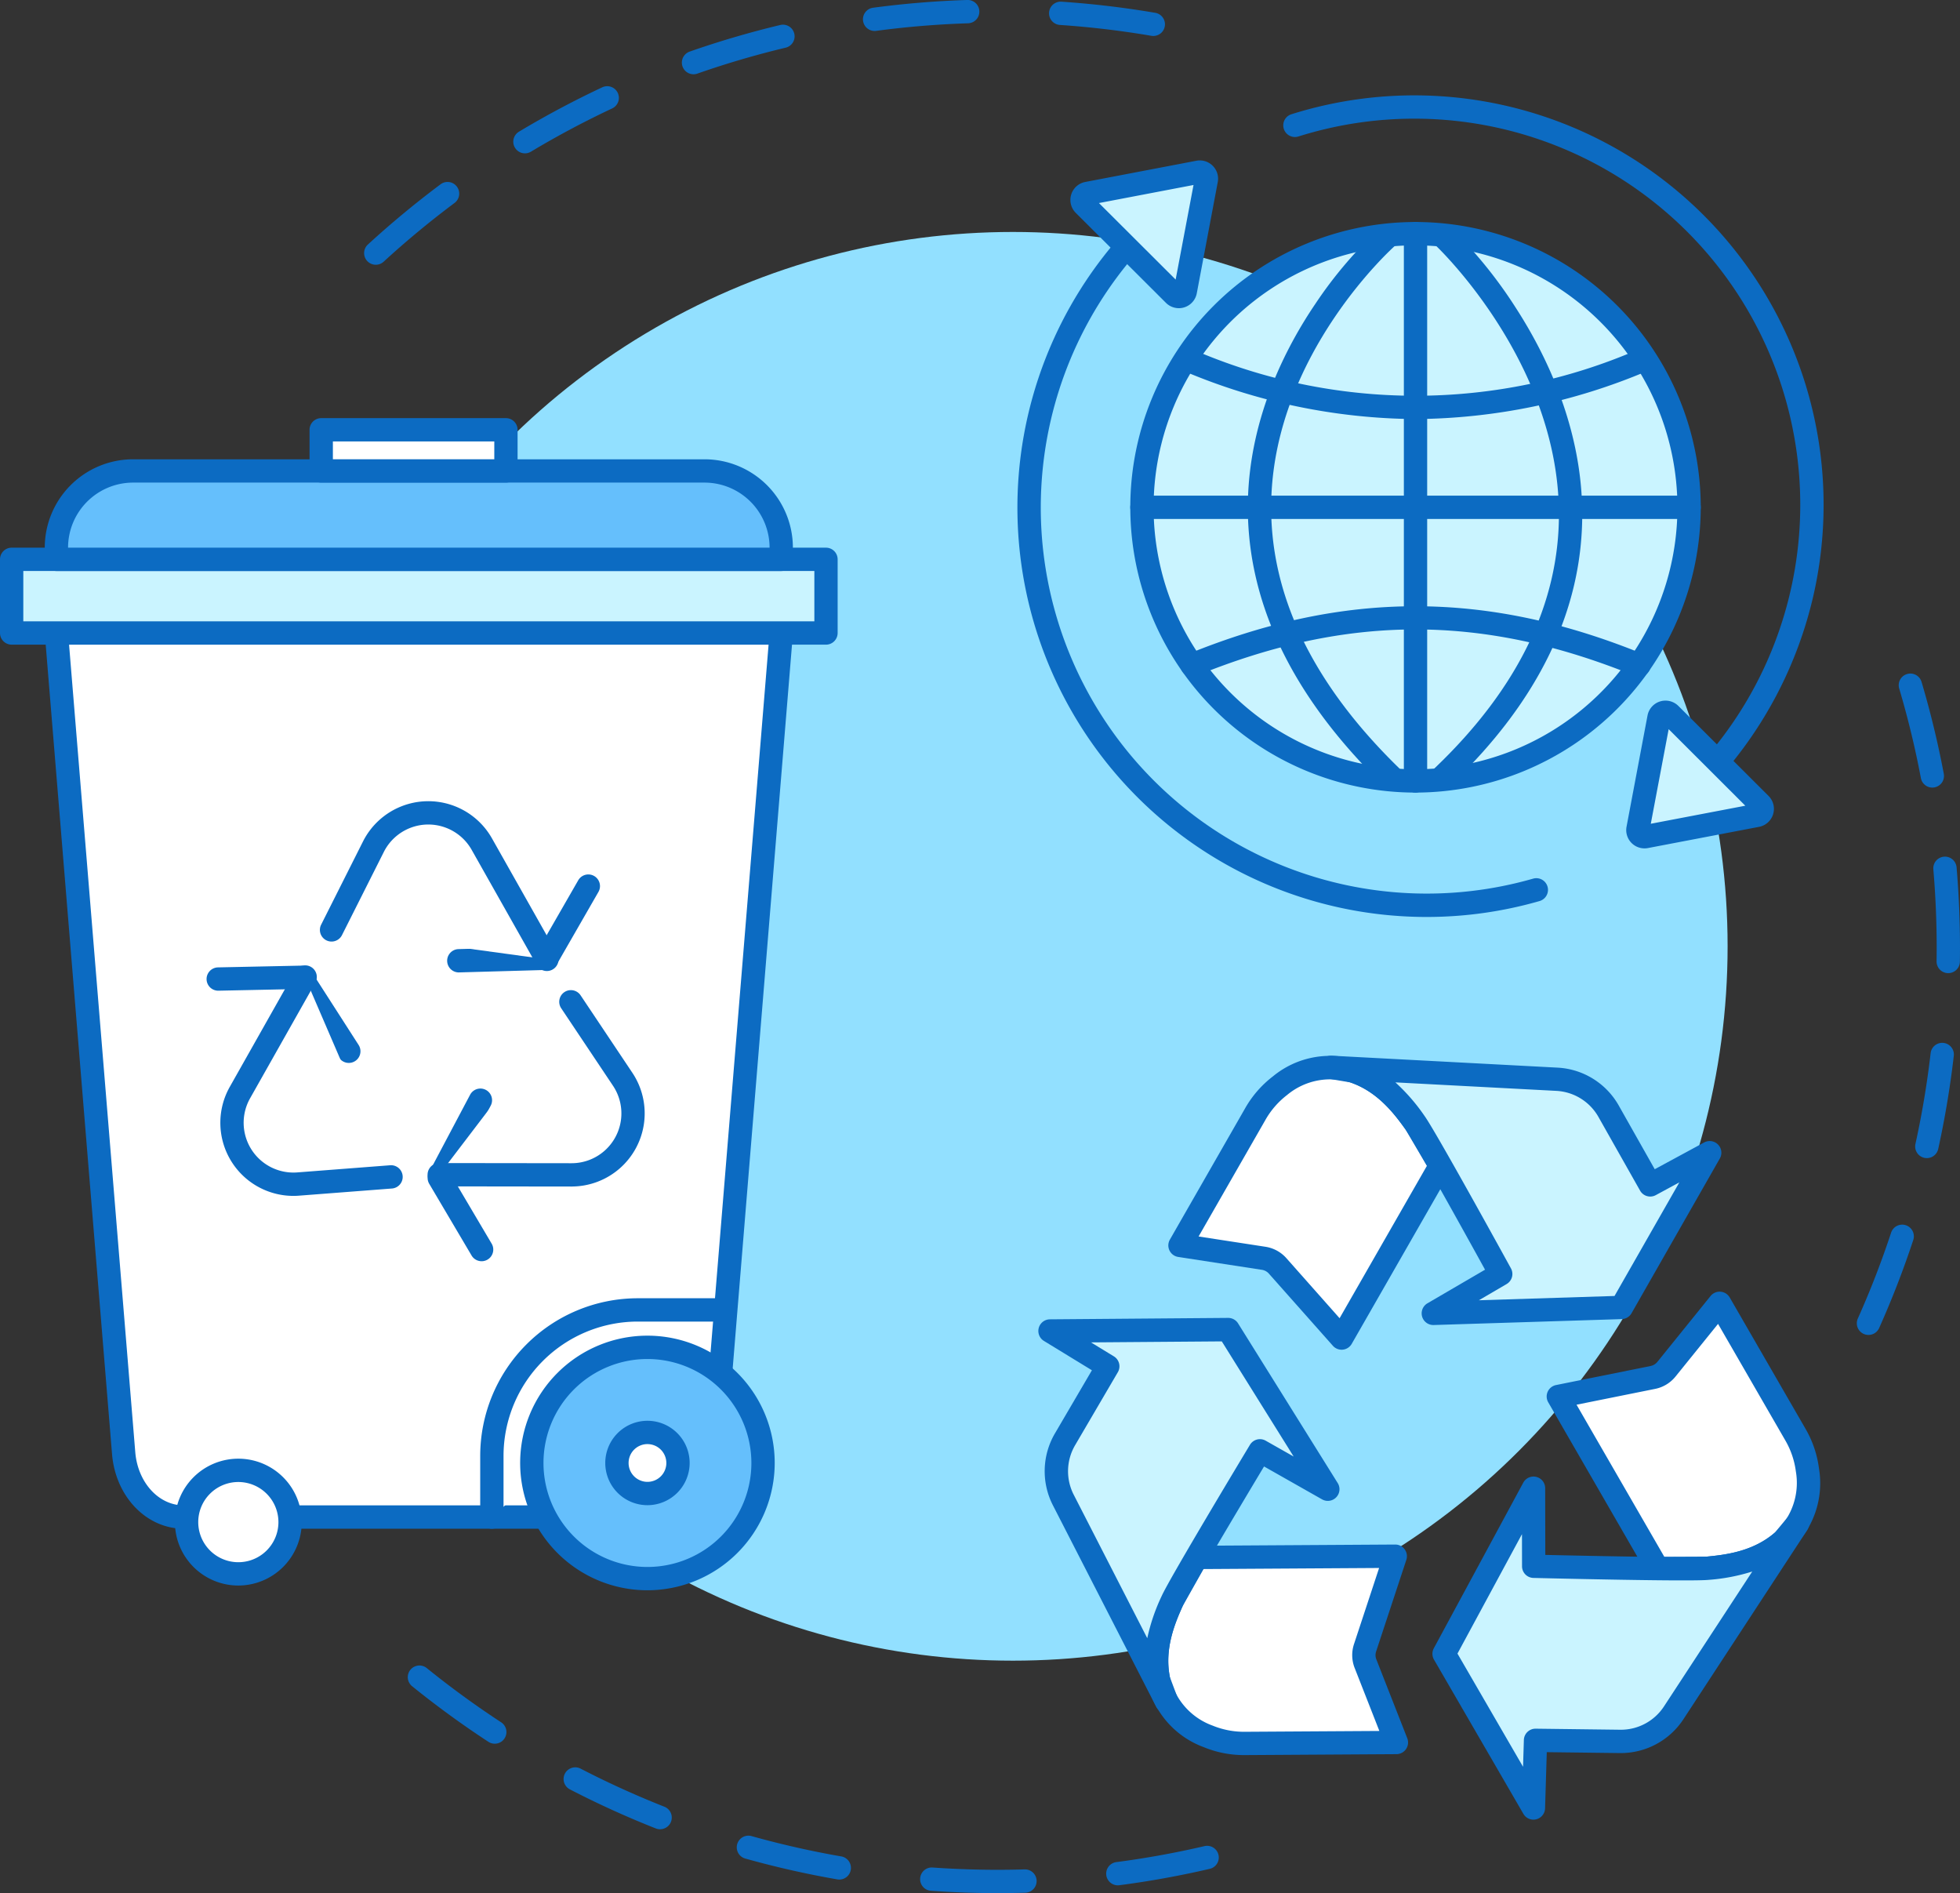 <svg xmlns="http://www.w3.org/2000/svg" width="274.111" height="264.698" viewBox="0 0 274.111 264.698">
  <rect x="0" y="0" width="274.111" height="264.698" fill="#333333" stroke="none"/>
  <g id="Grupo_18934" data-name="Grupo 18934" transform="translate(-4798.01 -579.792)">
    <g id="Grupo_18894" data-name="Grupo 18894" transform="translate(4839.708 579.792)">
      <g id="Grupo_18893" data-name="Grupo 18893" transform="translate(0 32.433)">
        <g id="Grupo_18892" data-name="Grupo 18892">
          <g id="Grupo_18891" data-name="Grupo 18891">
            <g id="Grupo_18890" data-name="Grupo 18890">
              <g id="Grupo_18889" data-name="Grupo 18889">
                <g id="Grupo_18888" data-name="Grupo 18888">
                  <g id="Grupo_18887" data-name="Grupo 18887">
                    <g id="Grupo_18886" data-name="Grupo 18886">
                      <g id="Grupo_18885" data-name="Grupo 18885">
                        <g id="Grupo_18884" data-name="Grupo 18884">
                          <g id="Grupo_18883" data-name="Grupo 18883">
                            <g id="Grupo_18882" data-name="Grupo 18882">
                              <g id="Grupo_18881" data-name="Grupo 18881">
                                <g id="Grupo_18880" data-name="Grupo 18880">
                                  <g id="Grupo_18879" data-name="Grupo 18879">
                                    <g id="Grupo_18878" data-name="Grupo 18878">
                                      <g id="Grupo_18877" data-name="Grupo 18877">
                                        <g id="Grupo_18876" data-name="Grupo 18876">
                                          <ellipse id="Elipse_1479" data-name="Elipse 1479" cx="99.956" cy="99.882" rx="99.956" ry="99.882" fill="#92e0ff"/>
                                        </g>
                                      </g>
                                    </g>
                                  </g>
                                </g>
                              </g>
                            </g>
                          </g>
                        </g>
                      </g>
                    </g>
                  </g>
                </g>
              </g>
            </g>
          </g>
        </g>
      </g>
      <path id="Trazado_45228" data-name="Trazado 45228" d="M4969.167,616.811a1.63,1.63,0,0,1-1.1-2.832,131.525,131.525,0,0,1,10.165-8.421,1.63,1.63,0,0,1,1.951,2.612,128.149,128.149,0,0,0-9.913,8.211A1.625,1.625,0,0,1,4969.167,616.811Zm20.865-15.578a1.63,1.63,0,0,1-.84-3.028A130.5,130.5,0,0,1,5000.844,592a1.63,1.63,0,0,1,1.385,2.952A127.339,127.339,0,0,0,4990.869,601,1.621,1.621,0,0,1,4990.033,601.233Zm23.572-11.057a1.631,1.631,0,0,1-.539-3.169,129.831,129.831,0,0,1,12.668-3.719,1.63,1.63,0,0,1,.758,3.171,126.547,126.547,0,0,0-12.349,3.625A1.624,1.624,0,0,1,5013.6,590.176Zm64.3-5.356a1.663,1.663,0,0,1-.276-.023,127.713,127.713,0,0,0-12.781-1.517,1.63,1.63,0,0,1,.221-3.253,131.005,131.005,0,0,1,13.107,1.556,1.63,1.63,0,0,1-.271,3.238Zm-38.973-.7a1.63,1.63,0,0,1-.213-3.246,131.7,131.7,0,0,1,13.154-1.085h.053a1.63,1.63,0,0,1,.051,3.26,128.389,128.389,0,0,0-12.827,1.058A1.679,1.679,0,0,1,5038.927,584.124Z" transform="translate(-4958.313 -579.792)" fill="#0c6bc2"/>
      <path id="Trazado_45229" data-name="Trazado 45229" d="M5649.87,978.282a1.631,1.631,0,0,1-1.486-2.3,126.745,126.745,0,0,0,4.651-12,1.63,1.63,0,1,1,3.1,1.022,129.675,129.675,0,0,1-4.771,12.309A1.63,1.63,0,0,1,5649.87,978.282Zm8.162-24.725a1.631,1.631,0,0,1-1.593-1.981,127.5,127.5,0,0,0,2.124-12.692,1.63,1.63,0,0,1,3.239.374,130.3,130.3,0,0,1-2.179,13.019A1.63,1.63,0,0,1,5658.032,953.557Zm2.993-25.863H5661a1.63,1.63,0,0,1-1.606-1.654q.014-.949.015-1.9c0-3.653-.157-7.342-.467-10.964a1.63,1.63,0,0,1,3.249-.278c.317,3.713.478,7.5.478,11.242q0,.977-.014,1.949A1.63,1.63,0,0,1,5661.025,927.694ZM5658.8,901.75a1.631,1.631,0,0,1-1.6-1.328,126.77,126.77,0,0,0-3.029-12.508,1.63,1.63,0,1,1,3.125-.928,129.986,129.986,0,0,1,3.107,12.831,1.632,1.632,0,0,1-1.6,1.933Z" transform="translate(-5430.257 -791.629)" fill="#0c6bc2"/>
      <path id="Trazado_45230" data-name="Trazado 45230" d="M5070.346,1373.083c-3.1,0-6.233-.11-9.312-.328a1.63,1.63,0,0,1,.229-3.252c4.252.3,8.6.39,12.871.264a1.63,1.63,0,0,1,.095,3.259C5072.942,1373.064,5071.636,1373.083,5070.346,1373.083Zm16.828-1.09a1.63,1.63,0,0,1-.209-3.247c4.125-.539,8.266-1.289,12.308-2.23a1.63,1.63,0,1,1,.739,3.175c-4.146.965-8.394,1.735-12.625,2.288A1.681,1.681,0,0,1,5087.174,1371.992Zm-38.958-.806a1.626,1.626,0,0,1-.28-.024,129.868,129.868,0,0,1-12.871-2.913,1.63,1.63,0,1,1,.88-3.139,126.7,126.7,0,0,0,12.547,2.84,1.63,1.63,0,0,1-.276,3.236Zm-25.062-7.032a1.629,1.629,0,0,1-.6-.114,130.139,130.139,0,0,1-12.015-5.462,1.63,1.63,0,1,1,1.5-2.9,127.034,127.034,0,0,0,11.713,5.324,1.63,1.63,0,0,1-.6,3.147Zm-23.123-11.963a1.62,1.62,0,0,1-.89-.266,131.121,131.121,0,0,1-10.669-7.771,1.63,1.63,0,0,1,2.05-2.535,127.937,127.937,0,0,0,10.4,7.577,1.63,1.63,0,0,1-.894,2.995Z" transform="translate(-4972.535 -1108.385)" fill="#0c6bc2"/>
    </g>
    <g id="Grupo_18904" data-name="Grupo 18904" transform="translate(4943.23 727.387)">
      <g id="Grupo_18897" data-name="Grupo 18897" transform="translate(55.112 33.009)">
        <g id="Grupo_18895" data-name="Grupo 18895" transform="translate(15.975)">
          <path id="Trazado_45231" data-name="Trazado 45231" d="M5523.152,1209.751l-13.886-24.051,13.226-2.664a3.26,3.26,0,0,0,1.892-1.147l7.442-9.213,10.569,18.308a13.244,13.244,0,0,1,1.709,5,10.957,10.957,0,0,1-3.359,9.867c-3.523,3.153-8.062,3.619-10.651,3.87Z" transform="translate(-5507.636 -1171.046)" fill="#fff"/>
          <path id="Trazado_45232" data-name="Trazado 45232" d="M5519.355,1207.585a1.632,1.632,0,0,1-1.412-.815l-13.885-24.051a1.63,1.63,0,0,1,1.089-2.413l13.226-2.665a1.63,1.63,0,0,0,.945-.573l7.442-9.213a1.63,1.63,0,0,1,2.68.209l10.57,18.307a14.822,14.822,0,0,1,1.915,5.615,12.533,12.533,0,0,1-3.89,11.282c-3.952,3.536-8.914,4.019-11.58,4.278-.05,0-.1.007-.15.007l-6.942.031Zm-11.339-24.531,12.278,21.267,5.921-.026c2.463-.24,6.521-.66,9.646-3.456a9.4,9.4,0,0,0,2.828-8.453,11.562,11.562,0,0,0-1.5-4.383l-9.382-16.251-5.95,7.366a4.9,4.9,0,0,1-2.837,1.721Z" transform="translate(-5503.84 -1167.25)" fill="#0c6bc2"/>
        </g>
        <g id="Grupo_18896" data-name="Grupo 18896" transform="translate(0 25.848)">
          <path id="Trazado_45233" data-name="Trazado 45233" d="M5505.519,1263.672l-17.332,26.479a8.865,8.865,0,0,1-7.509,3.98l-11.809-.146-.289,9.458-12.5-21.559,12.51-23.153.02,10.917s21.685.531,24.274.279,7.126-.717,10.65-3.871Z" transform="translate(-5454.454 -1257.099)" fill="#caf4ff"/>
          <path id="Trazado_45234" data-name="Trazado 45234" d="M5464.784,1301.275a1.63,1.63,0,0,1-1.41-.813l-12.5-21.559a1.63,1.63,0,0,1-.024-1.592l12.509-23.153a1.63,1.63,0,0,1,3.064.772l.017,9.327c6.848.159,20.606.432,22.489.249,2.433-.237,6.49-.631,9.634-3.386l1.9-2.287a1.63,1.63,0,0,1,2.617,1.935l-17.332,26.479a10.478,10.478,0,0,1-8.893,4.717l-10.208-.126-.24,7.857a1.631,1.631,0,0,1-1.629,1.581Zm-10.628-23.218,9.172,15.825.114-3.745a1.63,1.63,0,0,1,1.629-1.581h.021l11.81.147h.091a7.205,7.205,0,0,0,6.036-3.249l12.354-18.873a26.685,26.685,0,0,1-6.135,1.168c-2.613.255-22.242-.218-24.472-.272a1.63,1.63,0,0,1-1.59-1.627l-.008-4.494Z" transform="translate(-5450.658 -1253.301)" fill="#0c6bc2"/>
        </g>
      </g>
      <g id="Grupo_18900" data-name="Grupo 18900" transform="translate(18.176 0)">
        <g id="Grupo_18898" data-name="Grupo 18898">
          <path id="Trazado_45235" data-name="Trazado 45235" d="M5369.528,1076.568l-13.809,24.095-8.952-10.093a3.261,3.261,0,0,0-1.942-1.059l-11.706-1.8,10.511-18.341a13.264,13.264,0,0,1,3.462-3.99,10.958,10.958,0,0,1,10.218-2.057c4.5,1.461,7.181,5.149,8.7,7.26Z" transform="translate(-5331.489 -1061.17)" fill="#fff"/>
          <path id="Trazado_45236" data-name="Trazado 45236" d="M5351.922,1098.483a1.628,1.628,0,0,1-1.219-.549l-8.953-10.093a1.638,1.638,0,0,0-.972-.529l-11.705-1.8a1.63,1.63,0,0,1-1.167-2.422l10.511-18.341a14.836,14.836,0,0,1,3.891-4.478,12.533,12.533,0,0,1,11.708-2.31c5.043,1.638,7.956,5.685,9.52,7.859a1.5,1.5,0,0,1,.083.126l3.517,5.986a1.63,1.63,0,0,1,.009,1.637l-13.808,24.095a1.629,1.629,0,0,1-1.247.811A1.654,1.654,0,0,1,5351.922,1098.483Zm-20-15.833,9.358,1.44a4.9,4.9,0,0,1,2.915,1.588l7.446,8.4,12.211-21.305-3-5.1c-1.446-2.009-3.851-5.306-7.837-6.6a9.4,9.4,0,0,0-8.729,1.805,11.589,11.589,0,0,0-3.033,3.5Z" transform="translate(-5327.692 -1057.359)" fill="#0c6bc2"/>
        </g>
        <g id="Grupo_18899" data-name="Grupo 18899" transform="translate(21.136 0.007)">
          <path id="Trazado_45237" data-name="Trazado 45237" d="M5403.484,1062.813l31.6,1.67a8.864,8.864,0,0,1,7.214,4.489l5.812,10.282,8.32-4.505-12.354,21.641-26.3.827,9.426-5.506s-10.443-19.012-11.962-21.123-4.2-5.8-8.7-7.26Z" transform="translate(-5401.854 -1061.182)" fill="#caf4ff"/>
          <path id="Trazado_45238" data-name="Trazado 45238" d="M5413.979,1095.049a1.63,1.63,0,0,1-.822-3.038l8.055-4.7c-3.305-6-9.987-18.03-11.092-19.565-1.428-1.984-3.81-5.293-7.771-6.626l-2.933-.494a1.63,1.63,0,0,1,.356-3.235l31.6,1.67a10.454,10.454,0,0,1,8.549,5.315l5.023,8.888,6.913-3.743a1.63,1.63,0,0,1,2.191,2.242L5441.7,1093.4a1.63,1.63,0,0,1-1.365.821l-26.3.827Zm-5.306-33.927a26.731,26.731,0,0,1,4.094,4.715c1.533,2.13,10.995,19.336,12.068,21.291a1.631,1.631,0,0,1-.606,2.192l-3.881,2.267,18.972-.6,9.068-15.886-3.295,1.785a1.63,1.63,0,0,1-2.2-.631l-5.811-10.282a7.2,7.2,0,0,0-5.888-3.664Z" transform="translate(-5398.057 -1057.384)" fill="#0c6bc2"/>
        </g>
      </g>
      <g id="Grupo_18903" data-name="Grupo 18903" transform="translate(0 36.684)">
        <g id="Grupo_18901" data-name="Grupo 18901" transform="translate(14.911 31.681)">
          <path id="Trazado_45239" data-name="Trazado 45239" d="M5327.856,1290.55l27.771-.17-4.227,12.812a3.262,3.262,0,0,0,.061,2.211l4.326,11.025-21.14.13a13.262,13.262,0,0,1-5.189-.988,10.958,10.958,0,0,1-6.914-7.8c-1-4.623.843-8.8,1.9-11.171Z" transform="translate(-5320.625 -1288.75)" fill="#fff"/>
          <path id="Trazado_45240" data-name="Trazado 45240" d="M5330.756,1314.391a14.8,14.8,0,0,1-5.727-1.114,12.528,12.528,0,0,1-7.88-8.961c-1.119-5.184.917-9.735,2.01-12.18q.031-.069.067-.135l3.408-6.049a1.629,1.629,0,0,1,1.41-.83l27.771-.171h.01a1.631,1.631,0,0,1,1.548,2.141l-4.227,12.812a1.632,1.632,0,0,0,.031,1.105l4.325,11.025a1.63,1.63,0,0,1-1.508,2.226l-21.14.13Zm-8.651-20.855c-1.01,2.26-2.653,5.995-1.769,10.093a9.4,9.4,0,0,0,5.947,6.64,11.6,11.6,0,0,0,4.553.863l18.764-.115-3.458-8.814a4.9,4.9,0,0,1-.093-3.317l3.516-10.657-24.556.151Z" transform="translate(-5316.824 -1284.952)" fill="#0c6bc2"/>
        </g>
        <g id="Grupo_18902" data-name="Grupo 18902">
          <path id="Trazado_45241" data-name="Trazado 45241" d="M5288.9,1236.882l-14.438-28.161a8.869,8.869,0,0,1,.255-8.494l5.97-10.191-8.077-4.929,24.918-.2,13.934,22.325-9.5-5.383s-11.188,18.583-12.25,20.958-2.9,6.548-1.9,11.17Z" transform="translate(-5270.979 -1183.281)" fill="#caf4ff"/>
          <path id="Trazado_45242" data-name="Trazado 45242" d="M5285.1,1234.716a1.631,1.631,0,0,1-1.452-.887l-14.438-28.161a10.457,10.457,0,0,1,.3-10.062l5.16-8.809-6.709-4.1a1.63,1.63,0,0,1,.836-3.022l24.918-.2h.013a1.629,1.629,0,0,1,1.383.767l13.934,22.325a1.63,1.63,0,0,1-2.187,2.281l-8.115-4.6c-3.525,5.872-10.569,17.7-11.341,19.422-1,2.232-2.662,5.953-1.823,10.048l1.047,2.784a1.63,1.63,0,0,1-1.525,2.2ZM5274.54,1182.9l3.2,1.952a1.63,1.63,0,0,1,.557,2.215l-5.968,10.191a7.205,7.205,0,0,0-.209,6.932l10.292,20.072a26.713,26.713,0,0,1,2.019-5.909c1.071-2.4,11.191-19.223,12.342-21.133a1.629,1.629,0,0,1,2.2-.577l3.911,2.216-10.05-16.1Z" transform="translate(-5267.183 -1179.484)" fill="#0c6bc2"/>
        </g>
      </g>
    </g>
    <g id="Grupo_18920" data-name="Grupo 18920" transform="translate(4798.01 638.256)">
      <g id="Grupo_18913" data-name="Grupo 18913" transform="translate(0)">
        <g id="Grupo_18905" data-name="Grupo 18905" transform="translate(6.259 28.412)">
          <path id="Trazado_45243" data-name="Trazado 45243" d="M4907.83,990.054h-65.744c-4.353,0-7.993-3.872-8.408-8.944l-9.4-114.667h101.368l-9.4,114.667C4915.823,986.182,4912.183,990.054,4907.83,990.054Z" transform="translate(-4822.643 -864.813)" fill="#fff"/>
          <path id="Trazado_45244" data-name="Trazado 45244" d="M4904.033,987.887h-65.744c-5.232,0-9.546-4.489-10.034-10.441l-9.4-114.667a1.631,1.631,0,0,1,1.625-1.763h101.369a1.631,1.631,0,0,1,1.625,1.763l-9.4,114.667C4913.578,983.4,4909.265,987.887,4904.033,987.887Zm-81.787-123.611,9.259,112.9c.348,4.246,3.264,7.447,6.784,7.447h65.744c3.519,0,6.436-3.2,6.784-7.447l9.259-112.9Z" transform="translate(-4818.846 -861.016)" fill="#0c6bc2"/>
        </g>
        <g id="Grupo_18906" data-name="Grupo 18906" transform="translate(0 18.112)">
          <rect id="Rectángulo_3277" data-name="Rectángulo 3277" width="113.887" height="10.3" transform="translate(1.63 1.63)" fill="#caf4ff"/>
          <path id="Trazado_45245" data-name="Trazado 45245" d="M4913.526,840.287H4799.64a1.631,1.631,0,0,1-1.63-1.63v-10.3a1.63,1.63,0,0,1,1.63-1.63h113.886a1.63,1.63,0,0,1,1.63,1.63v10.3A1.63,1.63,0,0,1,4913.526,840.287Zm-112.257-3.261H4911.9v-7.039H4801.27Z" transform="translate(-4798.01 -826.726)" fill="#0c6bc2"/>
        </g>
        <g id="Grupo_18907" data-name="Grupo 18907" transform="translate(6.259 5.751)">
          <path id="Rectángulo_3278" data-name="Rectángulo 3278" d="M12.361,0H89.007a12.361,12.361,0,0,1,12.361,12.361v0a0,0,0,0,1,0,0H0a0,0,0,0,1,0,0v0A12.361,12.361,0,0,1,12.361,0Z" transform="translate(1.63 1.63)" fill="#65bffc"/>
          <path id="Trazado_45246" data-name="Trazado 45246" d="M4921.845,801.2H4820.477a1.63,1.63,0,0,1-1.63-1.63v-1.645a12.36,12.36,0,0,1,12.346-12.346h79.936a12.36,12.36,0,0,1,12.346,12.346v1.645A1.631,1.631,0,0,1,4921.845,801.2Zm-99.738-3.261h98.108v-.015a9.1,9.1,0,0,0-9.086-9.086h-79.936a9.1,9.1,0,0,0-9.086,9.086Z" transform="translate(-4818.847 -785.575)" fill="#0c6bc2"/>
        </g>
        <g id="Grupo_18908" data-name="Grupo 18908" transform="translate(43.294)">
          <rect id="Rectángulo_3279" data-name="Rectángulo 3279" width="25.834" height="5.751" transform="translate(1.63 1.63)" fill="#fff"/>
          <path id="Trazado_45247" data-name="Trazado 45247" d="M4969.6,775.44h-25.834a1.63,1.63,0,0,1-1.63-1.63v-5.751a1.63,1.63,0,0,1,1.63-1.63H4969.6a1.63,1.63,0,0,1,1.63,1.63v5.751A1.63,1.63,0,0,1,4969.6,775.44Zm-24.2-3.26h22.574v-2.491H4945.4Z" transform="translate(-4942.139 -766.428)" fill="#0c6bc2"/>
        </g>
        <g id="Grupo_18909" data-name="Grupo 18909" transform="translate(67.159 123.059)">
          <path id="Trazado_45248" data-name="Trazado 45248" d="M5027.016,1210.5v-8.564a20.4,20.4,0,0,1,20.4-20.4h12.156" transform="translate(-5025.386 -1179.901)" fill="#fff"/>
          <path id="Trazado_45249" data-name="Trazado 45249" d="M5023.219,1208.328a1.63,1.63,0,0,1-1.63-1.63v-8.564a22.055,22.055,0,0,1,22.03-22.03h12.156a1.63,1.63,0,1,1,0,3.261h-12.156a18.79,18.79,0,0,0-18.769,18.769v8.564A1.63,1.63,0,0,1,5023.219,1208.328Z" transform="translate(-5021.589 -1176.104)" fill="#0c6bc2"/>
        </g>
        <g id="Grupo_18910" data-name="Grupo 18910" transform="translate(72.751 128.293)">
          <circle id="Elipse_1480" data-name="Elipse 1480" cx="16.168" cy="16.168" r="16.168" transform="translate(1.63 1.63)" fill="#65bffc"/>
          <path id="Trazado_45250" data-name="Trazado 45250" d="M5058,1229.126a17.8,17.8,0,1,1,17.8-17.8A17.818,17.818,0,0,1,5058,1229.126Zm0-32.336a14.538,14.538,0,1,0,14.538,14.538A14.554,14.554,0,0,0,5058,1196.79Z" transform="translate(-5040.206 -1193.529)" fill="#0c6bc2"/>
        </g>
        <g id="Grupo_18911" data-name="Grupo 18911" transform="translate(24.464 145.492)">
          <circle id="Elipse_1481" data-name="Elipse 1481" cx="7.237" cy="7.237" r="7.237" transform="translate(1.63 1.63)" fill="#fff"/>
          <path id="Trazado_45251" data-name="Trazado 45251" d="M4888.321,1268.522a8.868,8.868,0,1,1,8.867-8.868A8.878,8.878,0,0,1,4888.321,1268.522Zm0-14.475a5.607,5.607,0,1,0,5.607,5.607A5.614,5.614,0,0,0,4888.321,1254.047Z" transform="translate(-4879.453 -1250.787)" fill="#0c6bc2"/>
        </g>
        <g id="Grupo_18912" data-name="Grupo 18912" transform="translate(84.649 140.191)">
          <circle id="Elipse_1482" data-name="Elipse 1482" cx="4.27" cy="4.27" r="4.27" transform="translate(1.63 1.63)" fill="#fff"/>
          <path id="Trazado_45252" data-name="Trazado 45252" d="M5085.714,1244.939a5.9,5.9,0,1,1,5.9-5.9A5.907,5.907,0,0,1,5085.714,1244.939Zm0-8.541a2.64,2.64,0,1,0,2.641,2.64A2.643,2.643,0,0,0,5085.714,1236.4Z" transform="translate(-5079.814 -1233.138)" fill="#0c6bc2"/>
        </g>
      </g>
      <g id="Grupo_18914" data-name="Grupo 18914" transform="translate(62.557 63.803)">
        <path id="Trazado_45253" data-name="Trazado 45253" d="M5011.694,994.7l12.287-.347,5.8-10.09" transform="translate(-5010.064 -982.631)" fill="#fff"/>
        <path id="Trazado_45254" data-name="Trazado 45254" d="M5007.9,992.532a1.63,1.63,0,0,1-.045-3.26l11.375-.321,5.347-9.3a1.63,1.63,0,0,1,2.827,1.625l-5.8,10.09a1.632,1.632,0,0,1-1.368.817l-12.287.347Z" transform="translate(-5006.268 -978.834)" fill="#0c6bc2"/>
      </g>
      <g id="Grupo_18915" data-name="Grupo 18915" transform="translate(44.742 53.561)">
        <path id="Trazado_45255" data-name="Trazado 45255" d="M4952.389,966.528l5.854-11.635a8.593,8.593,0,0,1,8.148-4.717h0a8.592,8.592,0,0,1,7.01,4.356l9.1,16.116" transform="translate(-4950.758 -948.534)" fill="#fff"/>
        <path id="Trazado_45256" data-name="Trazado 45256" d="M4978.7,968.483a1.628,1.628,0,0,1-1.42-.829l-9.1-16.116a6.963,6.963,0,0,0-12.283.293l-5.854,11.634a1.63,1.63,0,0,1-2.913-1.465l5.855-11.635a10.223,10.223,0,0,1,18.034-.43l9.1,16.116a1.631,1.631,0,0,1-1.418,2.432Z" transform="translate(-4946.959 -944.738)" fill="#0c6bc2"/>
      </g>
      <g id="Grupo_18916" data-name="Grupo 18916" transform="translate(59.798 93.737)">
        <path id="Trazado_45257" data-name="Trazado 45257" d="M5008.263,1083.916l-5.752,10.863,5.921,10.021" transform="translate(-5000.88 -1082.285)" fill="#fff"/>
        <path id="Trazado_45258" data-name="Trazado 45258" d="M5004.636,1102.632a1.629,1.629,0,0,1-1.4-.8l-5.921-10.021a1.633,1.633,0,0,1-.037-1.592l5.752-10.863a1.63,1.63,0,0,1,2.882,1.526l-5.325,10.057,5.457,9.235a1.631,1.631,0,0,1-1.4,2.459Z" transform="translate(-4997.083 -1078.487)" fill="#0c6bc2"/>
      </g>
      <g id="Grupo_18917" data-name="Grupo 18917" transform="translate(59.798 79.982)">
        <path id="Trazado_45259" data-name="Trazado 45259" d="M5020.933,1038.126l7.239,10.828a8.592,8.592,0,0,1,.089,9.415h0a8.593,8.593,0,0,1-7.244,3.953l-18.507-.023" transform="translate(-5000.881 -1036.495)" fill="#fff"/>
        <path id="Trazado_45260" data-name="Trazado 45260" d="M5017.233,1060.155h-.014l-18.507-.023a1.63,1.63,0,0,1,0-3.26h0l18.507.023h.009a6.963,6.963,0,0,0,5.787-10.832l-7.239-10.828a1.63,1.63,0,1,1,2.71-1.812l7.238,10.828a10.222,10.222,0,0,1-8.5,15.9Z" transform="translate(-4997.084 -1032.698)" fill="#0c6bc2"/>
      </g>
      <g id="Grupo_18918" data-name="Grupo 18918" transform="translate(28.869 76.554)">
        <path id="Trazado_45261" data-name="Trazado 45261" d="M4917.824,1037.055l-6.644-10.342-11.637.244" transform="translate(-4897.914 -1025.083)" fill="#fff"/>
        <path id="Trazado_45262" data-name="Trazado 45262" d="M4914.029,1034.888a1.629,1.629,0,0,1-1.373-.749l-6.15-9.574-10.725.224a1.63,1.63,0,0,1-.068-3.259l11.637-.244h.034a1.633,1.633,0,0,1,1.373.749l6.644,10.342a1.63,1.63,0,0,1-1.371,2.511Z" transform="translate(-4894.117 -1021.286)" fill="#0c6bc2"/>
      </g>
      <g id="Grupo_18919" data-name="Grupo 18919" transform="translate(30.811 76.554)">
        <path id="Trazado_45263" data-name="Trazado 45263" d="M4928.269,1054.625l-12.987,1a8.591,8.591,0,0,1-8.248-4.541h0a8.59,8.59,0,0,1,.108-8.251l9.1-16.116" transform="translate(-4904.396 -1025.083)" fill="#fff"/>
        <path id="Trazado_45264" data-name="Trazado 45264" d="M4910.81,1053.479a10.222,10.222,0,0,1-8.9-15.249l9.1-16.116a1.63,1.63,0,1,1,2.839,1.6l-9.1,16.116a6.963,6.963,0,0,0,6.6,10.366l12.987-1a1.63,1.63,0,1,1,.249,3.251l-12.986,1Q4911.2,1053.479,4910.81,1053.479Z" transform="translate(-4900.584 -1021.286)" fill="#0c6bc2"/>
      </g>
    </g>
    <g id="Grupo_18933" data-name="Grupo 18933" transform="translate(4940.3 593.094)">
      <g id="Grupo_18926" data-name="Grupo 18926" transform="translate(0 0)">
        <g id="Grupo_18925" data-name="Grupo 18925">
          <g id="Grupo_18922" data-name="Grupo 18922" transform="translate(37.161)">
            <path id="Trazado_45265" data-name="Trazado 45265" d="M5440.786,720.207a1.63,1.63,0,0,1-1.21-2.721,53.977,53.977,0,0,0-56.314-87.623,1.63,1.63,0,0,1-.98-3.109,57.244,57.244,0,0,1,73.04,67.2A57.571,57.571,0,0,1,5442,719.668,1.628,1.628,0,0,1,5440.786,720.207Z" transform="translate(-5381.142 -624.077)" fill="#0c6bc2"/>
            <g id="Grupo_18921" data-name="Grupo 18921" transform="translate(47.981 84.657)">
              <path id="Trazado_45266" data-name="Trazado 45266" d="M5563.425,924.188a.927.927,0,0,1-.481,1.566l-15.541,2.967a.927.927,0,0,1-1.084-1.082l2.933-15.547a.927.927,0,0,1,1.565-.484Z" transform="translate(-5544.671 -909.706)" fill="#caf4ff"/>
              <path id="Trazado_45267" data-name="Trazado 45267" d="M5543.431,926.572a2.557,2.557,0,0,1-2.512-3.031l2.934-15.547a2.557,2.557,0,0,1,4.318-1.336l12.608,12.581a2.557,2.557,0,0,1-1.327,4.322l-15.542,2.967A2.562,2.562,0,0,1,5543.431,926.572Zm3.379-16.667-2.5,13.225,13.22-2.523Zm11.666,11.642h0Z" transform="translate(-5540.875 -905.91)" fill="#0c6bc2"/>
            </g>
          </g>
          <g id="Grupo_18924" data-name="Grupo 18924" transform="translate(0 9.127)">
            <path id="Trazado_45268" data-name="Trazado 45268" d="M5314.687,780.307a57.237,57.237,0,0,1-41.519-96.662,1.63,1.63,0,1,1,2.365,2.244,53.977,53.977,0,0,0,54.014,89.059,1.63,1.63,0,0,1,.9,3.134A57.094,57.094,0,0,1,5314.687,780.307Z" transform="translate(-5257.427 -674.524)" fill="#0c6bc2"/>
            <g id="Grupo_18923" data-name="Grupo 18923" transform="translate(7.406)">
              <path id="Trazado_45269" data-name="Trazado 45269" d="M5287.783,664.439a.927.927,0,0,1,.481-1.566l15.541-2.967a.926.926,0,0,1,1.084,1.082l-2.933,15.547a.927.927,0,0,1-1.565.484Z" transform="translate(-5285.88 -658.259)" fill="#caf4ff"/>
              <path id="Trazado_45270" data-name="Trazado 45270" d="M5297.247,675.126a2.551,2.551,0,0,1-1.8-.748L5282.835,661.8h0a2.558,2.558,0,0,1,1.327-4.322l15.541-2.967a2.557,2.557,0,0,1,2.992,2.986l-2.933,15.547a2.561,2.561,0,0,1-2.515,2.084Zm-11.167-14.7,10.725,10.7,2.5-13.225Zm-.941-.939v0Z" transform="translate(-5282.084 -654.464)" fill="#0c6bc2"/>
            </g>
          </g>
        </g>
      </g>
      <g id="Grupo_18932" data-name="Grupo 18932" transform="translate(1.568 3.523)">
        <g id="Grupo_18931" data-name="Grupo 18931" transform="translate(0 0)">
          <g id="Grupo_18930" data-name="Grupo 18930">
            <g id="Grupo_18927" data-name="Grupo 18927">
              <circle id="Elipse_1483" data-name="Elipse 1483" cx="38.259" cy="38.259" r="38.259" transform="translate(0 54.106) rotate(-45)" fill="#caf4ff"/>
              <path id="Trazado_45271" data-name="Trazado 45271" d="M5349.866,762.915a39.889,39.889,0,1,1,39.889-39.889A39.934,39.934,0,0,1,5349.866,762.915Zm0-76.518a36.629,36.629,0,1,0,36.628,36.629A36.67,36.67,0,0,0,5349.866,686.4Z" transform="translate(-5295.76 -668.92)" fill="#0c6bc2"/>
            </g>
            <path id="Trazado_45272" data-name="Trazado 45272" d="M5384.7,763.346a1.625,1.625,0,0,1-1.138-.463c-12.87-12.539-19.206-25.962-18.83-39.9.313-11.557,5.3-21.243,9.431-27.334a59.364,59.364,0,0,1,8.99-10.568,1.63,1.63,0,0,1,2.147,2.454h0c-.167.147-16.767,14.936-17.309,35.565-.341,12.979,5.665,25.577,17.847,37.446a1.631,1.631,0,0,1-1.138,2.8Z" transform="translate(-5334.06 -669.999)" fill="#0c6bc2"/>
            <g id="Grupo_18928" data-name="Grupo 18928" transform="translate(52.476 14.217)">
              <line id="Línea_46" data-name="Línea 46" y1="76.518" transform="translate(1.63 1.63)" fill="#fff"/>
              <path id="Trazado_45273" data-name="Trazado 45273" d="M5438.975,762.915a1.63,1.63,0,0,1-1.63-1.63V684.767a1.63,1.63,0,1,1,3.26,0v76.518A1.63,1.63,0,0,1,5438.975,762.915Z" transform="translate(-5437.345 -683.137)" fill="#0c6bc2"/>
            </g>
            <g id="Grupo_18929" data-name="Grupo 18929" transform="translate(14.217 52.476)">
              <line id="Línea_47" data-name="Línea 47" x2="76.518" transform="translate(1.63 1.63)" fill="#fff"/>
              <path id="Trazado_45274" data-name="Trazado 45274" d="M5388.125,813.766h-76.518a1.63,1.63,0,0,1,0-3.261h76.518a1.63,1.63,0,0,1,0,3.261Z" transform="translate(-5309.977 -810.505)" fill="#0c6bc2"/>
            </g>
            <path id="Trazado_45275" data-name="Trazado 45275" d="M5397.414,871.835a1.625,1.625,0,0,1-.615-.121c-21.2-8.642-40.106-8.643-61.3,0a1.63,1.63,0,1,1-1.231-3.019c11.069-4.513,21.5-6.707,31.881-6.707h0c10.382,0,20.812,2.194,31.883,6.708a1.63,1.63,0,0,1-.616,3.14Z" transform="translate(-5312.041 -794.047)" fill="#0c6bc2"/>
            <path id="Trazado_45276" data-name="Trazado 45276" d="M5364.987,751.926a84.571,84.571,0,0,1-32.377-6.707,1.63,1.63,0,0,1,1.23-3.019,78.25,78.25,0,0,0,62.293,0,1.63,1.63,0,0,1,1.231,3.019A84.583,84.583,0,0,1,5364.987,751.926Z" transform="translate(-5310.883 -710.156)" fill="#0c6bc2"/>
            <path id="Trazado_45277" data-name="Trazado 45277" d="M5451.792,763.346a1.63,1.63,0,0,1-1.126-2.809c11.577-11.052,17.408-23.054,17.33-35.673-.131-21.195-17.058-37.2-17.229-37.36a1.63,1.63,0,0,1,2.22-2.388,63.447,63.447,0,0,1,9.078,11.255c4.148,6.438,9.11,16.6,9.191,28.444.092,13.563-6.078,26.375-18.34,38.08A1.622,1.622,0,0,1,5451.792,763.346Z" transform="translate(-5393.835 -670)" fill="#0c6bc2"/>
          </g>
        </g>
      </g>
    </g>
  </g>
</svg>
